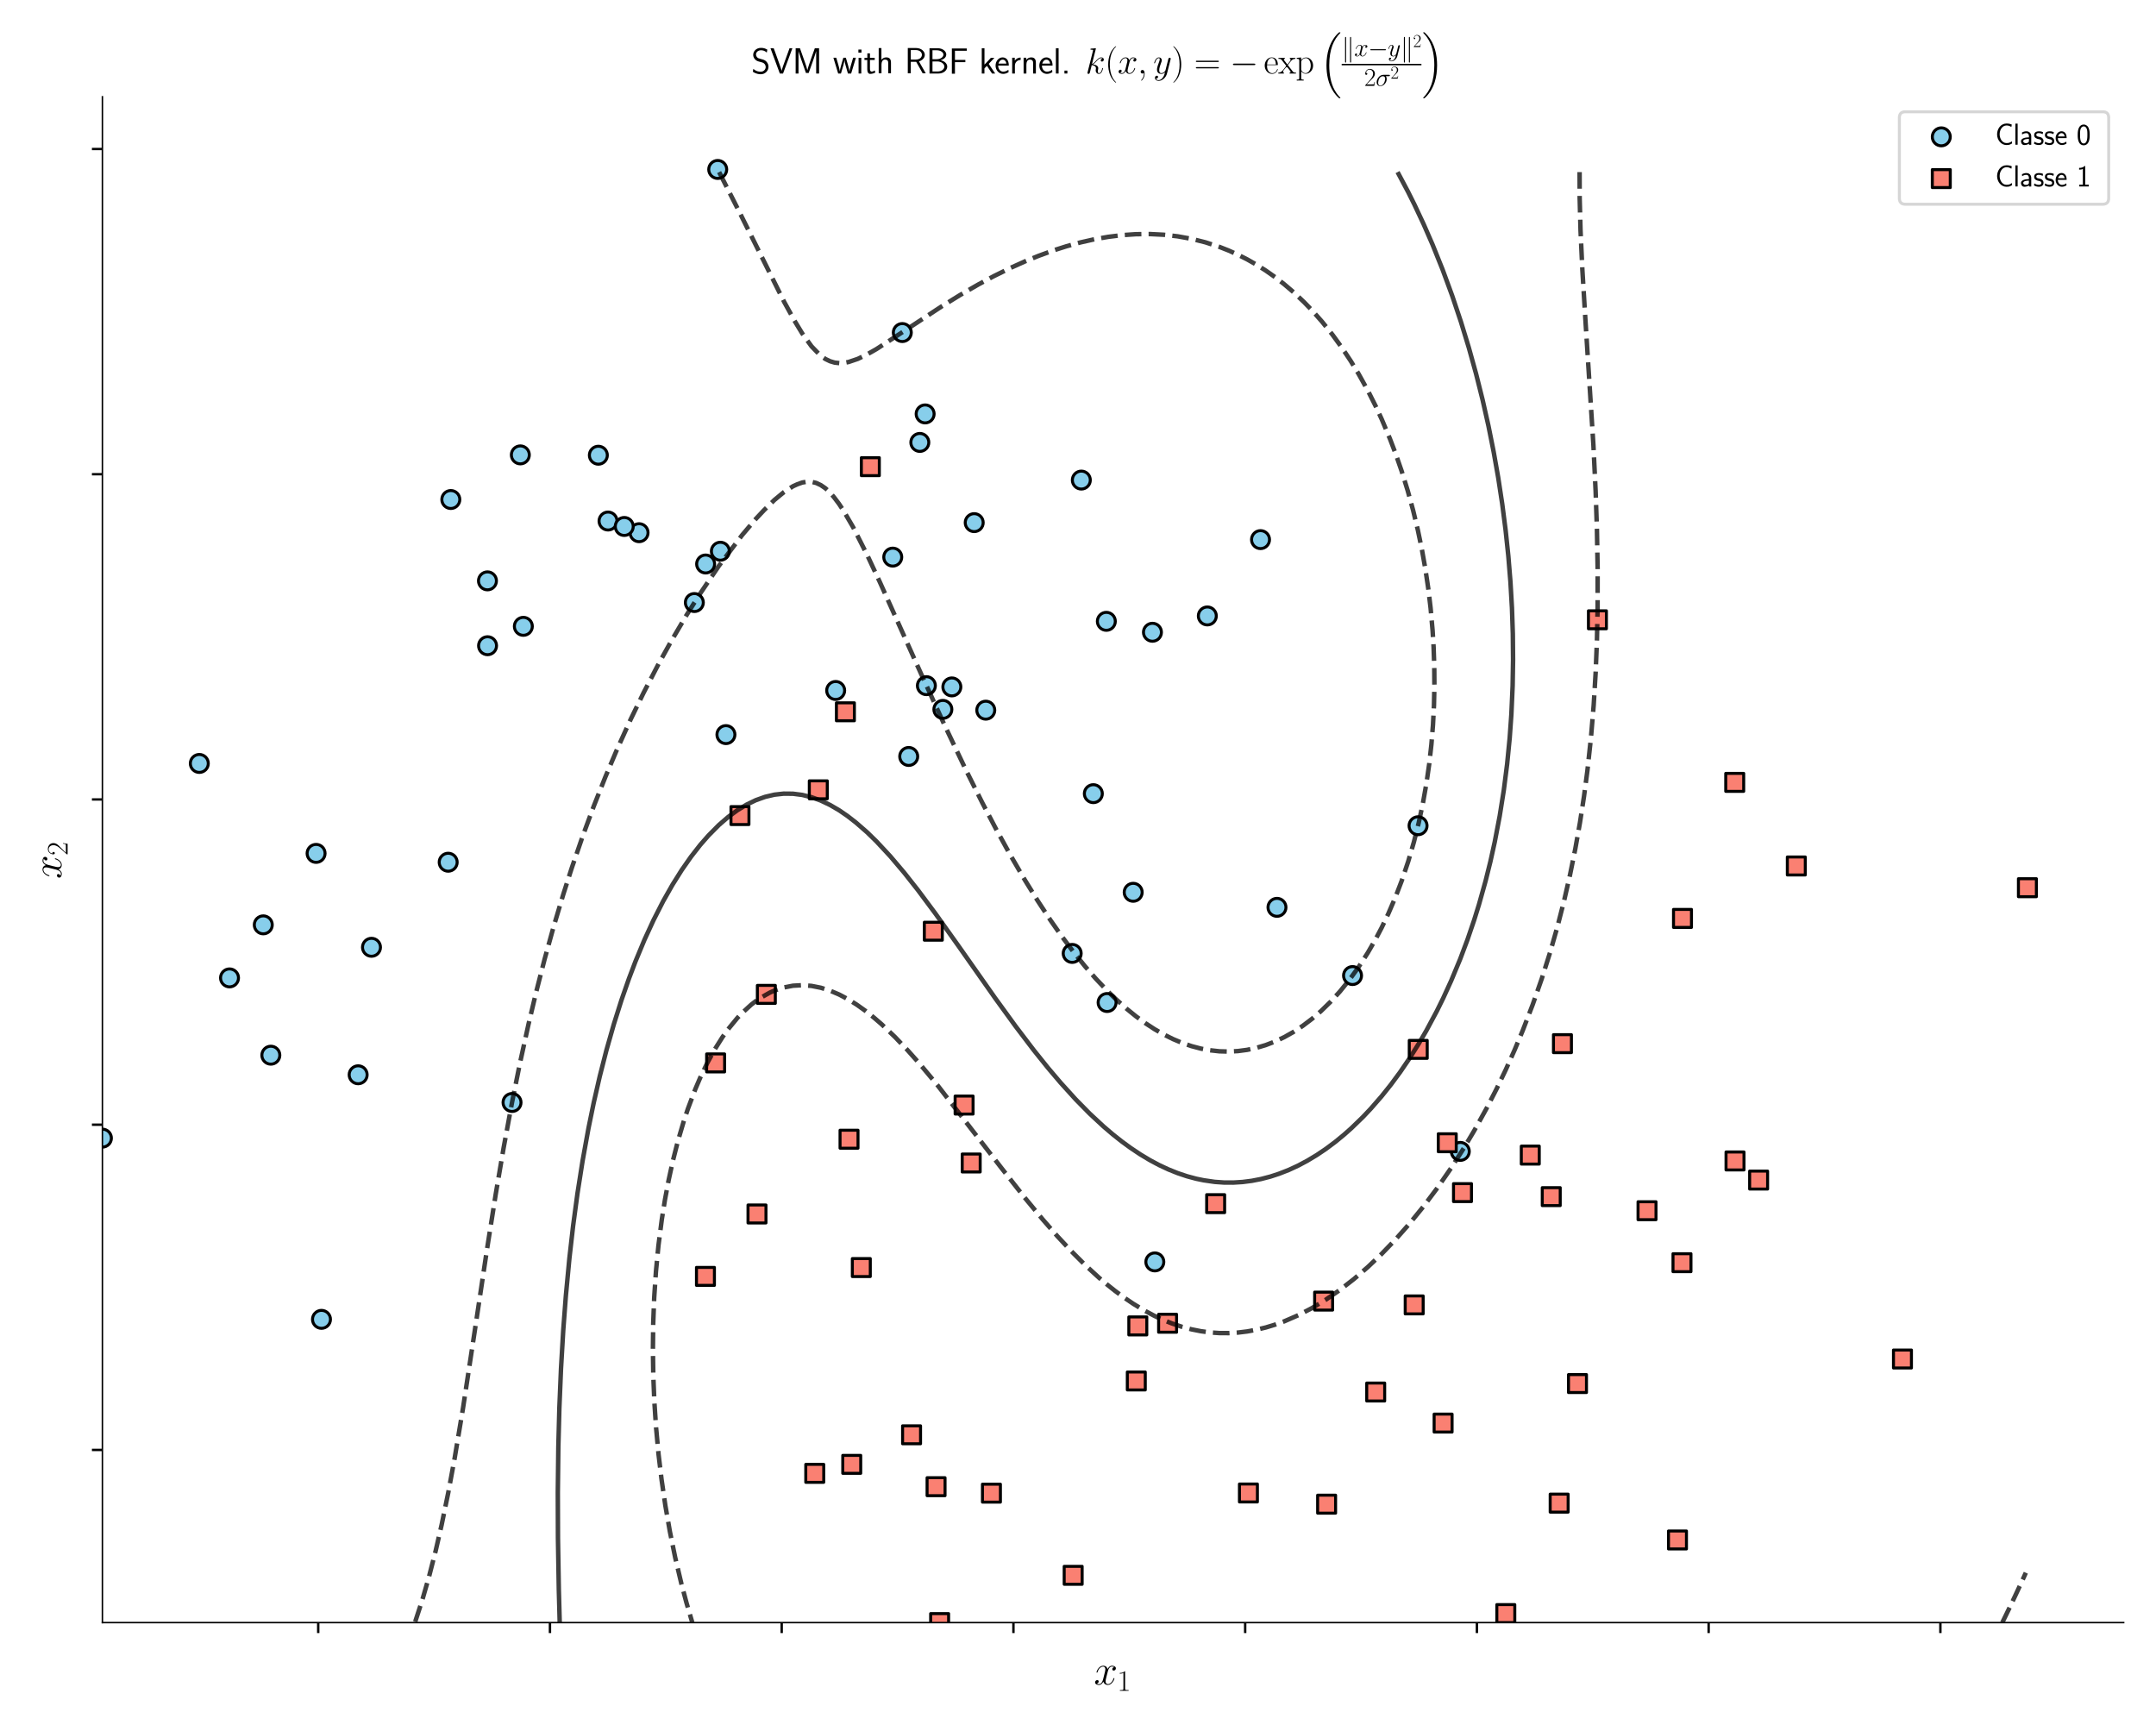 <?xml version="1.0" encoding="utf-8" standalone="no"?>
<!DOCTYPE svg PUBLIC "-//W3C//DTD SVG 1.1//EN"
  "http://www.w3.org/Graphics/SVG/1.1/DTD/svg11.dtd">
<svg xmlns:xlink="http://www.w3.org/1999/xlink" width="720pt" height="576pt" viewBox="0 0 720 576" xmlns="http://www.w3.org/2000/svg" version="1.1">
 <defs>
  <style type="text/css">*{stroke-linejoin: round; stroke-linecap: butt}</style>
 </defs>
 <g id="figure_1">
  <g id="patch_1">
   <path d="M 0 576 
L 720 576 
L 720 0 
L 0 0 
z
" style="fill: #ffffff"/>
  </g>
  <g id="axes_1">
   <g id="patch_2">
    <path d="M 34.198 541.802 
L 709.2 541.802 
L 709.2 32.32 
L 34.198 32.32 
z
" style="fill: #ffffff"/>
   </g>
   <g id="PathCollection_1">
    <defs>
     <path id="m036f680b98" d="M 0 3 
C 0.796 3 1.559 2.684 2.121 2.121 
C 2.684 1.559 3 0.796 3 0 
C 3 -0.796 2.684 -1.559 2.121 -2.121 
C 1.559 -2.684 0.796 -3 0 -3 
C -0.796 -3 -1.559 -2.684 -2.121 -2.121 
C -2.684 -1.559 -3 -0.796 -3 0 
C -3 0.796 -2.684 1.559 -2.121 2.121 
C -1.559 2.684 -0.796 3 0 3 
z
" style="stroke: #000000"/>
    </defs>
    <g clip-path="url(#pc0cb830b25)">
     <use xlink:href="#m036f680b98" x="76.65" y="326.534" style="fill: #87ceeb; stroke: #000000"/>
     <use xlink:href="#m036f680b98" x="170.996" y="368.132" style="fill: #87ceeb; stroke: #000000"/>
     <use xlink:href="#m036f680b98" x="173.768" y="151.892" style="fill: #87ceeb; stroke: #000000"/>
     <use xlink:href="#m036f680b98" x="303.469" y="252.59" style="fill: #87ceeb; stroke: #000000"/>
     <use xlink:href="#m036f680b98" x="403.191" y="205.669" style="fill: #87ceeb; stroke: #000000"/>
     <use xlink:href="#m036f680b98" x="385.657" y="421.368" style="fill: #87ceeb; stroke: #000000"/>
     <use xlink:href="#m036f680b98" x="317.875" y="229.369" style="fill: #87ceeb; stroke: #000000"/>
     <use xlink:href="#m036f680b98" x="213.417" y="177.874" style="fill: #87ceeb; stroke: #000000"/>
     <use xlink:href="#m036f680b98" x="150.552" y="166.794" style="fill: #87ceeb; stroke: #000000"/>
     <use xlink:href="#m036f680b98" x="473.563" y="275.726" style="fill: #87ceeb; stroke: #000000"/>
     <use xlink:href="#m036f680b98" x="314.872" y="236.873" style="fill: #87ceeb; stroke: #000000"/>
     <use xlink:href="#m036f680b98" x="235.646" y="188.326" style="fill: #87ceeb; stroke: #000000"/>
     <use xlink:href="#m036f680b98" x="279.074" y="230.558" style="fill: #87ceeb; stroke: #000000"/>
     <use xlink:href="#m036f680b98" x="87.923" y="308.819" style="fill: #87ceeb; stroke: #000000"/>
     <use xlink:href="#m036f680b98" x="307.18" y="147.732" style="fill: #87ceeb; stroke: #000000"/>
     <use xlink:href="#m036f680b98" x="105.558" y="284.957" style="fill: #87ceeb; stroke: #000000"/>
     <use xlink:href="#m036f680b98" x="365.122" y="265.012" style="fill: #87ceeb; stroke: #000000"/>
     <use xlink:href="#m036f680b98" x="420.954" y="180.185" style="fill: #87ceeb; stroke: #000000"/>
     <use xlink:href="#m036f680b98" x="90.448" y="352.341" style="fill: #87ceeb; stroke: #000000"/>
     <use xlink:href="#m036f680b98" x="239.687" y="56.581" style="fill: #87ceeb; stroke: #000000"/>
     <use xlink:href="#m036f680b98" x="378.432" y="297.948" style="fill: #87ceeb; stroke: #000000"/>
     <use xlink:href="#m036f680b98" x="162.789" y="193.957" style="fill: #87ceeb; stroke: #000000"/>
     <use xlink:href="#m036f680b98" x="361.112" y="160.303" style="fill: #87ceeb; stroke: #000000"/>
     <use xlink:href="#m036f680b98" x="107.358" y="440.546" style="fill: #87ceeb; stroke: #000000"/>
     <use xlink:href="#m036f680b98" x="203.054" y="173.98" style="fill: #87ceeb; stroke: #000000"/>
     <use xlink:href="#m036f680b98" x="358.061" y="318.357" style="fill: #87ceeb; stroke: #000000"/>
     <use xlink:href="#m036f680b98" x="208.475" y="175.792" style="fill: #87ceeb; stroke: #000000"/>
     <use xlink:href="#m036f680b98" x="308.952" y="138.213" style="fill: #87ceeb; stroke: #000000"/>
     <use xlink:href="#m036f680b98" x="301.33" y="111.043" style="fill: #87ceeb; stroke: #000000"/>
     <use xlink:href="#m036f680b98" x="325.339" y="174.513" style="fill: #87ceeb; stroke: #000000"/>
     <use xlink:href="#m036f680b98" x="199.822" y="152.003" style="fill: #87ceeb; stroke: #000000"/>
     <use xlink:href="#m036f680b98" x="451.686" y="325.751" style="fill: #87ceeb; stroke: #000000"/>
     <use xlink:href="#m036f680b98" x="309.369" y="228.951" style="fill: #87ceeb; stroke: #000000"/>
     <use xlink:href="#m036f680b98" x="174.774" y="209.141" style="fill: #87ceeb; stroke: #000000"/>
     <use xlink:href="#m036f680b98" x="384.863" y="211.121" style="fill: #87ceeb; stroke: #000000"/>
     <use xlink:href="#m036f680b98" x="426.451" y="302.972" style="fill: #87ceeb; stroke: #000000"/>
     <use xlink:href="#m036f680b98" x="162.821" y="215.615" style="fill: #87ceeb; stroke: #000000"/>
     <use xlink:href="#m036f680b98" x="66.561" y="254.924" style="fill: #87ceeb; stroke: #000000"/>
     <use xlink:href="#m036f680b98" x="34.198" y="380.037" style="fill: #87ceeb; stroke: #000000"/>
     <use xlink:href="#m036f680b98" x="149.674" y="287.909" style="fill: #87ceeb; stroke: #000000"/>
     <use xlink:href="#m036f680b98" x="119.606" y="358.881" style="fill: #87ceeb; stroke: #000000"/>
     <use xlink:href="#m036f680b98" x="231.88" y="201.194" style="fill: #87ceeb; stroke: #000000"/>
     <use xlink:href="#m036f680b98" x="124.057" y="316.311" style="fill: #87ceeb; stroke: #000000"/>
     <use xlink:href="#m036f680b98" x="242.425" y="245.296" style="fill: #87ceeb; stroke: #000000"/>
     <use xlink:href="#m036f680b98" x="369.723" y="334.752" style="fill: #87ceeb; stroke: #000000"/>
     <use xlink:href="#m036f680b98" x="298.135" y="186.027" style="fill: #87ceeb; stroke: #000000"/>
     <use xlink:href="#m036f680b98" x="487.671" y="384.467" style="fill: #87ceeb; stroke: #000000"/>
     <use xlink:href="#m036f680b98" x="240.567" y="184.063" style="fill: #87ceeb; stroke: #000000"/>
     <use xlink:href="#m036f680b98" x="369.466" y="207.468" style="fill: #87ceeb; stroke: #000000"/>
     <use xlink:href="#m036f680b98" x="329.2" y="237.136" style="fill: #87ceeb; stroke: #000000"/>
    </g>
   </g>
   <g id="PathCollection_2">
    <defs>
     <path id="m2bd130602f" d="M -3 3 
L 3 3 
L 3 -3 
L -3 -3 
z
" style="stroke: #000000"/>
    </defs>
    <g clip-path="url(#pc0cb830b25)">
     <use xlink:href="#m2bd130602f" x="520.684" y="501.914" style="fill: #fa8072; stroke: #000000"/>
     <use xlink:href="#m2bd130602f" x="282.323" y="237.68" style="fill: #fa8072; stroke: #000000"/>
     <use xlink:href="#m2bd130602f" x="379.975" y="442.747" style="fill: #fa8072; stroke: #000000"/>
     <use xlink:href="#m2bd130602f" x="481.929" y="475.183" style="fill: #fa8072; stroke: #000000"/>
     <use xlink:href="#m2bd130602f" x="502.868" y="538.8" style="fill: #fa8072; stroke: #000000"/>
     <use xlink:href="#m2bd130602f" x="579.313" y="261.242" style="fill: #fa8072; stroke: #000000"/>
     <use xlink:href="#m2bd130602f" x="442.029" y="434.453" style="fill: #fa8072; stroke: #000000"/>
     <use xlink:href="#m2bd130602f" x="416.913" y="498.526" style="fill: #fa8072; stroke: #000000"/>
     <use xlink:href="#m2bd130602f" x="238.983" y="354.924" style="fill: #fa8072; stroke: #000000"/>
     <use xlink:href="#m2bd130602f" x="561.7" y="421.628" style="fill: #fa8072; stroke: #000000"/>
     <use xlink:href="#m2bd130602f" x="311.684" y="310.942" style="fill: #fa8072; stroke: #000000"/>
     <use xlink:href="#m2bd130602f" x="579.41" y="387.662" style="fill: #fa8072; stroke: #000000"/>
     <use xlink:href="#m2bd130602f" x="358.388" y="526.019" style="fill: #fa8072; stroke: #000000"/>
     <use xlink:href="#m2bd130602f" x="560.195" y="514.213" style="fill: #fa8072; stroke: #000000"/>
     <use xlink:href="#m2bd130602f" x="635.329" y="453.789" style="fill: #fa8072; stroke: #000000"/>
     <use xlink:href="#m2bd130602f" x="284.442" y="488.965" style="fill: #fa8072; stroke: #000000"/>
     <use xlink:href="#m2bd130602f" x="321.963" y="368.995" style="fill: #fa8072; stroke: #000000"/>
     <use xlink:href="#m2bd130602f" x="599.884" y="289.164" style="fill: #fa8072; stroke: #000000"/>
     <use xlink:href="#m2bd130602f" x="526.805" y="461.989" style="fill: #fa8072; stroke: #000000"/>
     <use xlink:href="#m2bd130602f" x="312.6" y="496.426" style="fill: #fa8072; stroke: #000000"/>
     <use xlink:href="#m2bd130602f" x="483.313" y="381.579" style="fill: #fa8072; stroke: #000000"/>
     <use xlink:href="#m2bd130602f" x="313.791" y="541.802" style="fill: #fa8072; stroke: #000000"/>
     <use xlink:href="#m2bd130602f" x="488.401" y="398.228" style="fill: #fa8072; stroke: #000000"/>
     <use xlink:href="#m2bd130602f" x="324.334" y="388.339" style="fill: #fa8072; stroke: #000000"/>
     <use xlink:href="#m2bd130602f" x="533.462" y="206.953" style="fill: #fa8072; stroke: #000000"/>
     <use xlink:href="#m2bd130602f" x="290.652" y="155.828" style="fill: #fa8072; stroke: #000000"/>
     <use xlink:href="#m2bd130602f" x="273.272" y="263.73" style="fill: #fa8072; stroke: #000000"/>
     <use xlink:href="#m2bd130602f" x="379.468" y="461.127" style="fill: #fa8072; stroke: #000000"/>
     <use xlink:href="#m2bd130602f" x="405.971" y="401.914" style="fill: #fa8072; stroke: #000000"/>
     <use xlink:href="#m2bd130602f" x="283.534" y="380.395" style="fill: #fa8072; stroke: #000000"/>
     <use xlink:href="#m2bd130602f" x="677.057" y="296.416" style="fill: #fa8072; stroke: #000000"/>
     <use xlink:href="#m2bd130602f" x="459.417" y="464.816" style="fill: #fa8072; stroke: #000000"/>
     <use xlink:href="#m2bd130602f" x="304.42" y="479.098" style="fill: #fa8072; stroke: #000000"/>
     <use xlink:href="#m2bd130602f" x="561.872" y="306.67" style="fill: #fa8072; stroke: #000000"/>
     <use xlink:href="#m2bd130602f" x="252.797" y="405.359" style="fill: #fa8072; stroke: #000000"/>
     <use xlink:href="#m2bd130602f" x="331.091" y="498.584" style="fill: #fa8072; stroke: #000000"/>
     <use xlink:href="#m2bd130602f" x="587.295" y="394.042" style="fill: #fa8072; stroke: #000000"/>
     <use xlink:href="#m2bd130602f" x="235.586" y="426.201" style="fill: #fa8072; stroke: #000000"/>
     <use xlink:href="#m2bd130602f" x="272.088" y="491.97" style="fill: #fa8072; stroke: #000000"/>
     <use xlink:href="#m2bd130602f" x="521.782" y="348.492" style="fill: #fa8072; stroke: #000000"/>
     <use xlink:href="#m2bd130602f" x="255.923" y="332.035" style="fill: #fa8072; stroke: #000000"/>
     <use xlink:href="#m2bd130602f" x="511.04" y="385.704" style="fill: #fa8072; stroke: #000000"/>
     <use xlink:href="#m2bd130602f" x="473.626" y="350.397" style="fill: #fa8072; stroke: #000000"/>
     <use xlink:href="#m2bd130602f" x="389.921" y="441.851" style="fill: #fa8072; stroke: #000000"/>
     <use xlink:href="#m2bd130602f" x="518.041" y="399.568" style="fill: #fa8072; stroke: #000000"/>
     <use xlink:href="#m2bd130602f" x="472.272" y="435.729" style="fill: #fa8072; stroke: #000000"/>
     <use xlink:href="#m2bd130602f" x="287.638" y="423.256" style="fill: #fa8072; stroke: #000000"/>
     <use xlink:href="#m2bd130602f" x="443.025" y="502.26" style="fill: #fa8072; stroke: #000000"/>
     <use xlink:href="#m2bd130602f" x="550.025" y="404.272" style="fill: #fa8072; stroke: #000000"/>
     <use xlink:href="#m2bd130602f" x="247.11" y="272.328" style="fill: #fa8072; stroke: #000000"/>
    </g>
   </g>
   <g id="matplotlib.axis_1">
    <g id="xtick_1">
     <g id="line2d_1">
      <defs>
       <path id="m6f2bfb5bd2" d="M 0 0 
L 0 3.5 
" style="stroke: #000000; stroke-width: 0.8"/>
      </defs>
      <g>
       <use xlink:href="#m6f2bfb5bd2" x="106.271" y="541.802" style="stroke: #000000; stroke-width: 0.8"/>
      </g>
     </g>
    </g>
    <g id="xtick_2">
     <g id="line2d_2">
      <g>
       <use xlink:href="#m6f2bfb5bd2" x="183.66" y="541.802" style="stroke: #000000; stroke-width: 0.8"/>
      </g>
     </g>
    </g>
    <g id="xtick_3">
     <g id="line2d_3">
      <g>
       <use xlink:href="#m6f2bfb5bd2" x="261.049" y="541.802" style="stroke: #000000; stroke-width: 0.8"/>
      </g>
     </g>
    </g>
    <g id="xtick_4">
     <g id="line2d_4">
      <g>
       <use xlink:href="#m6f2bfb5bd2" x="338.438" y="541.802" style="stroke: #000000; stroke-width: 0.8"/>
      </g>
     </g>
    </g>
    <g id="xtick_5">
     <g id="line2d_5">
      <g>
       <use xlink:href="#m6f2bfb5bd2" x="415.827" y="541.802" style="stroke: #000000; stroke-width: 0.8"/>
      </g>
     </g>
    </g>
    <g id="xtick_6">
     <g id="line2d_6">
      <g>
       <use xlink:href="#m6f2bfb5bd2" x="493.216" y="541.802" style="stroke: #000000; stroke-width: 0.8"/>
      </g>
     </g>
    </g>
    <g id="xtick_7">
     <g id="line2d_7">
      <g>
       <use xlink:href="#m6f2bfb5bd2" x="570.605" y="541.802" style="stroke: #000000; stroke-width: 0.8"/>
      </g>
     </g>
    </g>
    <g id="xtick_8">
     <g id="line2d_8">
      <g>
       <use xlink:href="#m6f2bfb5bd2" x="647.994" y="541.802" style="stroke: #000000; stroke-width: 0.8"/>
      </g>
     </g>
    </g>
    <g id="text_1">
     <!-- $x_1$ -->
     <g transform="translate(365.31 562.488) scale(0.14 -0.14)">
      <defs>
       <path id="CMMI12-78" d="M 3034 2606 
C 2829 2567 2752 2414 2752 2293 
C 2752 2139 2874 2088 2963 2088 
C 3155 2088 3290 2254 3290 2427 
C 3290 2695 2982 2816 2714 2816 
C 2323 2816 2106 2433 2048 2312 
C 1901 2816 1504 2816 1389 2816 
C 736 2816 390 1980 390 1839 
C 390 1814 416 1782 461 1782 
C 512 1782 525 1820 538 1846 
C 755 2555 1184 2689 1370 2689 
C 1658 2689 1715 2420 1715 2267 
C 1715 2127 1677 1980 1600 1673 
L 1382 798 
C 1286 415 1101 64 762 64 
C 730 64 570 64 435 147 
C 666 192 717 383 717 460 
C 717 588 621 664 499 664 
C 346 664 179 530 179 326 
C 179 57 480 -64 755 -64 
C 1062 -64 1280 179 1414 441 
C 1517 64 1837 -64 2074 -64 
C 2726 -64 3072 773 3072 913 
C 3072 945 3046 971 3008 971 
C 2950 971 2944 939 2925 888 
C 2752 326 2381 64 2093 64 
C 1869 64 1747 230 1747 492 
C 1747 632 1773 734 1875 1156 
L 2099 2024 
C 2195 2408 2413 2689 2707 2689 
C 2720 2689 2899 2689 3034 2606 
z
" transform="scale(0.016)"/>
       <path id="CMR17-31" d="M 1702 4058 
C 1702 4192 1696 4192 1606 4192 
C 1357 3916 979 3827 621 3827 
C 602 3827 570 3827 563 3808 
C 557 3795 557 3782 557 3648 
C 755 3648 1088 3686 1344 3839 
L 1344 461 
C 1344 236 1331 160 781 160 
L 589 160 
L 589 0 
C 896 0 1216 0 1523 0 
C 1830 0 2150 0 2458 0 
L 2458 160 
L 2266 160 
C 1715 160 1702 230 1702 458 
L 1702 4058 
z
" transform="scale(0.016)"/>
      </defs>
      <use xlink:href="#CMMI12-78" transform="scale(0.996)"/>
      <use xlink:href="#CMR17-31" transform="translate(55.434 -14.944) scale(0.697)"/>
     </g>
    </g>
   </g>
   <g id="matplotlib.axis_2">
    <g id="ytick_1">
     <g id="line2d_9">
      <defs>
       <path id="m29220196aa" d="M 0 0 
L -3.5 0 
" style="stroke: #000000; stroke-width: 0.8"/>
      </defs>
      <g>
       <use xlink:href="#m29220196aa" x="34.198" y="484.143" style="stroke: #000000; stroke-width: 0.8"/>
      </g>
     </g>
    </g>
    <g id="ytick_2">
     <g id="line2d_10">
      <g>
       <use xlink:href="#m29220196aa" x="34.198" y="375.546" style="stroke: #000000; stroke-width: 0.8"/>
      </g>
     </g>
    </g>
    <g id="ytick_3">
     <g id="line2d_11">
      <g>
       <use xlink:href="#m29220196aa" x="34.198" y="266.949" style="stroke: #000000; stroke-width: 0.8"/>
      </g>
     </g>
    </g>
    <g id="ytick_4">
     <g id="line2d_12">
      <g>
       <use xlink:href="#m29220196aa" x="34.198" y="158.351" style="stroke: #000000; stroke-width: 0.8"/>
      </g>
     </g>
    </g>
    <g id="ytick_5">
     <g id="line2d_13">
      <g>
       <use xlink:href="#m29220196aa" x="34.198" y="49.754" style="stroke: #000000; stroke-width: 0.8"/>
      </g>
     </g>
    </g>
    <g id="text_2">
     <!-- $x_2$ -->
     <g transform="translate(20.486 293.45) rotate(-90) scale(0.14 -0.14)">
      <defs>
       <path id="CMR17-32" d="M 2669 989 
L 2554 989 
C 2490 536 2438 459 2413 420 
C 2381 369 1920 369 1830 369 
L 602 369 
C 832 619 1280 1072 1824 1597 
C 2214 1967 2669 2402 2669 3035 
C 2669 3790 2067 4224 1395 4224 
C 691 4224 262 3604 262 3030 
C 262 2780 448 2748 525 2748 
C 589 2748 781 2787 781 3010 
C 781 3207 614 3264 525 3264 
C 486 3264 448 3258 422 3245 
C 544 3790 915 4058 1306 4058 
C 1862 4058 2227 3617 2227 3035 
C 2227 2479 1901 2000 1536 1584 
L 262 146 
L 262 0 
L 2515 0 
L 2669 989 
z
" transform="scale(0.016)"/>
      </defs>
      <use xlink:href="#CMMI12-78" transform="scale(0.996)"/>
      <use xlink:href="#CMR17-32" transform="translate(55.434 -14.944) scale(0.697)"/>
     </g>
    </g>
   </g>
   <g id="PathCollection_3">
    <path d="M 240.153 57.459 
L 246.763 70.491 
L 261.923 100.898 
L 265.522 107.414 
L 267.913 111.354 
L 271.008 115.641 
L 273.551 118.273 
L 274.104 118.79 
L 275.652 119.876 
L 277.199 120.622 
L 278.747 121.08 
L 280.295 121.246 
L 281.843 121.164 
L 283.39 120.873 
L 286.486 119.827 
L 289.67 118.273 
L 292.677 116.568 
L 303.512 109.51 
L 314.346 102.39 
L 320.537 98.56 
L 326.728 94.981 
L 331.888 92.21 
L 337.563 89.412 
L 342.206 87.322 
L 346.849 85.423 
L 352.089 83.522 
L 356.136 82.232 
L 360.779 80.957 
L 365.423 79.906 
L 370.066 79.091 
L 374.709 78.518 
L 379.353 78.202 
L 383.996 78.154 
L 388.639 78.386 
L 393.283 78.914 
L 397.926 79.752 
L 402.569 80.92 
L 407.213 82.436 
L 410.308 83.654 
L 413.404 85.043 
L 416.5 86.615 
L 419.595 88.377 
L 422.691 90.341 
L 425.786 92.518 
L 428.882 94.921 
L 431.977 97.564 
L 435.504 100.898 
L 438.168 103.648 
L 441.501 107.414 
L 444.98 111.758 
L 448.137 116.102 
L 451.02 120.445 
L 453.669 124.789 
L 456.742 130.325 
L 459.42 135.649 
L 461.43 139.993 
L 464.17 146.509 
L 466.028 151.381 
L 468.103 157.368 
L 470.122 163.884 
L 471.909 170.4 
L 473.477 176.916 
L 474.836 183.432 
L 475.997 189.948 
L 476.966 196.463 
L 477.745 202.979 
L 478.411 210.46 
L 478.75 216.011 
L 478.978 222.527 
L 479.021 229.042 
L 478.878 235.558 
L 478.546 242.074 
L 478.018 248.59 
L 477.29 255.106 
L 476.352 261.622 
L 475.196 268.137 
L 473.767 274.825 
L 472.171 281.169 
L 470.265 287.685 
L 468.066 294.201 
L 466.028 299.525 
L 463.653 305.06 
L 461.385 309.804 
L 459.31 313.748 
L 456.742 318.201 
L 453.646 323 
L 450.551 327.277 
L 447.428 331.124 
L 444.36 334.488 
L 441.123 337.64 
L 438.168 340.183 
L 435.073 342.529 
L 431.977 344.568 
L 428.855 346.327 
L 425.786 347.775 
L 422.691 348.965 
L 419.595 349.89 
L 416.5 350.557 
L 413.404 350.969 
L 410.308 351.13 
L 407.213 351.044 
L 403.857 350.671 
L 401.022 350.139 
L 397.926 349.322 
L 394.831 348.264 
L 391.735 346.964 
L 388.639 345.424 
L 385.544 343.643 
L 382.448 341.622 
L 379.353 339.36 
L 376.257 336.857 
L 372.29 333.296 
L 370.056 331.124 
L 365.936 326.78 
L 362.327 322.636 
L 358.661 318.092 
L 354.588 312.665 
L 350.782 307.232 
L 346.499 300.717 
L 342.206 293.762 
L 337.407 285.513 
L 332.632 276.825 
L 328.084 268.137 
L 322.653 257.278 
L 315.407 242.074 
L 307.463 224.699 
L 293.793 194.291 
L 289.582 185.284 
L 284.938 176.1 
L 281.613 170.4 
L 280.178 168.228 
L 278.54 166.056 
L 277.199 164.49 
L 275.652 163.045 
L 274.104 161.982 
L 272.556 161.262 
L 271.008 160.894 
L 269.46 160.86 
L 267.913 161.123 
L 266.253 161.712 
L 264.817 162.371 
L 262.467 163.884 
L 261.722 164.38 
L 258.626 166.937 
L 255.097 170.4 
L 252.435 173.238 
L 247.792 178.723 
L 240.053 188.982 
L 233.531 198.635 
L 229.218 205.486 
L 224.291 213.839 
L 219.931 221.689 
L 214.984 231.214 
L 210.645 240.134 
L 206.001 250.363 
L 202.153 259.45 
L 198.263 269.259 
L 194.663 278.997 
L 190.928 289.857 
L 188.141 298.545 
L 184.89 309.404 
L 181.878 320.264 
L 179.088 331.124 
L 176.501 341.983 
L 173.636 355.015 
L 171.005 368.047 
L 168.189 383.25 
L 165.597 398.454 
L 162.664 416.982 
L 158.926 441.893 
L 154.633 470.128 
L 151.829 486.925 
L 149.707 498.363 
L 147.47 509.223 
L 145.473 517.911 
L 143.236 526.599 
L 140.995 534.357 
L 138.561 541.802 
L 138.561 541.802 
" clip-path="url(#pc0cb830b25)" style="fill: none; stroke-dasharray: 5.55,2.4; stroke-dashoffset: 0; stroke: #000000; stroke-opacity: 0.75; stroke-width: 1.5"/>
   </g>
   <g id="PathCollection_4">
    <path d="M 466.721 57.459 
L 470.187 63.975 
L 472.356 68.319 
L 475.415 74.835 
L 478.411 81.7 
L 481.762 90.038 
L 484.954 98.726 
L 487.866 107.414 
L 490.519 116.102 
L 492.928 124.789 
L 495.106 133.477 
L 497.063 142.165 
L 498.805 150.853 
L 500.338 159.54 
L 501.664 168.228 
L 502.786 176.916 
L 503.704 185.604 
L 504.415 194.291 
L 504.919 202.979 
L 505.212 211.667 
L 505.289 220.355 
L 505.145 229.042 
L 504.723 238.563 
L 504.165 246.418 
L 503.312 255.106 
L 502.204 263.794 
L 500.826 272.481 
L 499.165 281.169 
L 497.723 287.685 
L 496.103 294.201 
L 493.888 302.089 
L 492.289 307.232 
L 490.07 313.748 
L 487.623 320.264 
L 484.602 327.524 
L 481.959 333.296 
L 479.816 337.64 
L 476.322 344.155 
L 473.767 348.537 
L 470.672 353.455 
L 467.576 357.993 
L 464.481 362.185 
L 461.385 366.058 
L 457.756 370.219 
L 455.194 372.934 
L 451.27 376.735 
L 448.823 378.906 
L 445.907 381.299 
L 442.812 383.61 
L 439.716 385.694 
L 436.554 387.594 
L 433.525 389.205 
L 430.43 390.64 
L 427.113 391.938 
L 424.238 392.878 
L 421.143 393.686 
L 418.047 394.287 
L 414.952 394.684 
L 411.856 394.876 
L 408.761 394.863 
L 405.665 394.645 
L 401.971 394.11 
L 399.474 393.595 
L 396.378 392.763 
L 393.283 391.724 
L 390.187 390.482 
L 387.092 389.035 
L 383.996 387.384 
L 380.733 385.422 
L 377.487 383.25 
L 374.522 381.078 
L 371.614 378.775 
L 368.518 376.134 
L 363.875 371.82 
L 359.232 367.099 
L 354.184 361.531 
L 349.945 356.535 
L 345.237 350.671 
L 339.111 342.618 
L 332.344 333.296 
L 320.126 315.92 
L 312.387 305.06 
L 306.607 297.295 
L 301.964 291.41 
L 297.32 285.93 
L 292.677 280.941 
L 289.582 277.925 
L 285.83 274.653 
L 283.028 272.481 
L 280.295 270.603 
L 277.199 268.793 
L 274.104 267.321 
L 271.008 266.201 
L 267.913 265.436 
L 264.817 265.037 
L 261.722 265.007 
L 258.626 265.352 
L 255.53 266.076 
L 252.435 267.179 
L 249.339 268.669 
L 246.244 270.548 
L 243.148 272.822 
L 240.053 275.499 
L 236.587 278.997 
L 233.861 282.109 
L 230.766 286.072 
L 227.67 290.503 
L 224.575 295.432 
L 221.479 300.897 
L 218.247 307.232 
L 215.245 313.748 
L 212.193 321.092 
L 210.035 326.78 
L 207.549 333.901 
L 204.995 341.983 
L 202.521 350.671 
L 200.302 359.359 
L 198.263 368.265 
L 196.525 376.735 
L 194.557 387.594 
L 192.854 398.454 
L 191.392 409.314 
L 190.151 420.173 
L 188.976 432.611 
L 188.106 444.065 
L 187.343 457.096 
L 186.8 470.128 
L 186.457 483.16 
L 186.284 498.363 
L 186.331 513.567 
L 186.622 530.942 
L 186.918 541.802 
L 186.918 541.802 
" clip-path="url(#pc0cb830b25)" style="fill: none; stroke: #000000; stroke-opacity: 0.75; stroke-width: 1.5"/>
   </g>
   <g id="PathCollection_5">
    <path d="M 668.668 541.802 
L 668.788 541.559 
L 669.735 539.63 
L 670.335 538.393 
L 670.788 537.458 
L 671.828 535.286 
L 671.883 535.17 
L 672.858 533.114 
L 673.431 531.89 
L 673.874 530.942 
L 674.879 528.77 
L 674.979 528.552 
L 675.874 526.599 
L 676.527 525.154 
" clip-path="url(#pc0cb830b25)" style="fill: none; stroke-dasharray: 5.55,2.4; stroke-dashoffset: 0; stroke: #000000; stroke-opacity: 0.75; stroke-width: 1.5"/>
    <path d="M 527.511 57.459 
L 527.536 66.147 
L 527.822 77.007 
L 528.43 90.038 
L 529.489 107.414 
L 532.125 148.681 
L 532.858 163.884 
L 533.302 176.916 
L 533.534 189.948 
L 533.522 202.979 
L 533.301 213.839 
L 532.868 224.699 
L 532.206 235.558 
L 531.296 246.418 
L 530.121 257.278 
L 528.975 265.965 
L 527.634 274.653 
L 526.09 283.341 
L 524.331 292.029 
L 522.344 300.717 
L 520.114 309.404 
L 517.633 318.092 
L 514.881 326.78 
L 511.842 335.468 
L 508.498 344.155 
L 505.774 350.671 
L 502.855 357.187 
L 499.728 363.703 
L 496.376 370.219 
L 492.341 377.503 
L 488.921 383.25 
L 484.602 390.017 
L 479.958 396.733 
L 475.315 402.923 
L 470.672 408.633 
L 466.028 413.886 
L 461.385 418.711 
L 456.742 423.12 
L 452.098 427.124 
L 447.455 430.73 
L 442.812 433.945 
L 438.168 436.764 
L 433.525 439.186 
L 428.882 441.208 
L 425.786 442.328 
L 422.691 443.268 
L 419.349 444.065 
L 416.5 444.585 
L 413.404 444.961 
L 410.308 445.143 
L 407.213 445.129 
L 404.117 444.918 
L 401.022 444.504 
L 397.926 443.889 
L 394.831 443.077 
L 391.318 441.893 
L 388.639 440.831 
L 385.544 439.397 
L 382.082 437.549 
L 378.501 435.377 
L 375.292 433.205 
L 372.357 431.033 
L 369.629 428.861 
L 366.971 426.608 
L 362.327 422.345 
L 357.684 417.702 
L 353.041 412.708 
L 348.183 407.142 
L 342.206 399.907 
L 334.467 390.056 
L 312.798 362.01 
L 306.951 355.015 
L 303.083 350.671 
L 298.868 346.25 
L 294.387 341.983 
L 291.874 339.812 
L 289.149 337.64 
L 286.108 335.468 
L 283.39 333.76 
L 280.295 332.113 
L 277.199 330.792 
L 274.104 329.818 
L 271.008 329.205 
L 267.913 328.972 
L 264.817 329.141 
L 261.722 329.731 
L 258.626 330.761 
L 257.078 331.45 
L 253.983 333.194 
L 252.435 334.26 
L 250.871 335.468 
L 247.792 338.277 
L 246.244 339.909 
L 243.148 343.673 
L 241.258 346.327 
L 238.505 350.704 
L 236.16 355.015 
L 233.861 359.798 
L 232.19 363.703 
L 229.735 370.219 
L 228.291 374.563 
L 226.37 381.078 
L 224.711 387.594 
L 223.283 394.11 
L 222.06 400.626 
L 221.02 407.142 
L 219.897 415.829 
L 219.059 424.517 
L 218.475 433.205 
L 218.139 441.893 
L 218.038 450.581 
L 218.165 459.268 
L 218.517 467.956 
L 219.094 476.644 
L 219.931 485.687 
L 220.926 494.019 
L 222.194 502.707 
L 223.709 511.395 
L 225.485 520.083 
L 227.538 528.77 
L 229.276 535.286 
L 231.198 541.802 
L 231.198 541.802 
" clip-path="url(#pc0cb830b25)" style="fill: none; stroke-dasharray: 5.55,2.4; stroke-dashoffset: 0; stroke: #000000; stroke-opacity: 0.75; stroke-width: 1.5"/>
   </g>
   <g id="patch_3">
    <path d="M 34.198 541.802 
L 34.198 32.32 
" style="fill: none; stroke: #000000; stroke-width: 0.5; stroke-linejoin: miter; stroke-linecap: square"/>
   </g>
   <g id="patch_4">
    <path d="M 34.198 541.802 
L 709.2 541.802 
" style="fill: none; stroke: #000000; stroke-width: 0.5; stroke-linejoin: miter; stroke-linecap: square"/>
   </g>
   <g id="text_3">
    <!-- SVM with RBF kernel. $k(x,y) = -\exp{\left(\frac{\|x-y\|^2}{2 \sigma ^2}\right)}$ -->
    <g transform="translate(250.898 24.549) scale(0.12 -0.12)">
     <defs>
      <path id="CMSS17-53" d="M 2797 4169 
C 2515 4334 2208 4480 1690 4480 
C 864 4480 333 3879 333 3266 
C 333 3025 403 2753 653 2475 
C 902 2196 1184 2121 1542 2033 
C 1690 1994 1939 1924 1984 1906 
C 2342 1767 2515 1444 2515 1140 
C 2515 742 2202 318 1645 318 
C 1453 318 890 318 358 819 
L 269 318 
C 794 -64 1363 -128 1651 -128 
C 2438 -128 3002 488 3002 1186 
C 3002 1440 2925 1763 2656 2061 
C 2394 2347 2163 2410 1638 2549 
C 1338 2626 1146 2677 986 2873 
C 877 3013 819 3146 819 3317 
C 819 3673 1126 4060 1690 4060 
C 1971 4060 2336 4002 2707 3660 
L 2797 4169 
z
" transform="scale(0.016)"/>
      <path id="CMSS17-56" d="M 3910 4416 
L 3411 4416 
L 2304 1362 
C 2272 1273 2074 688 2035 484 
L 2029 484 
C 1978 726 1773 1292 1664 1604 
L 922 3672 
L 646 4416 
L 83 4416 
L 1715 0 
L 2278 0 
L 3910 4416 
z
" transform="scale(0.016)"/>
      <path id="CMSS17-4d" d="M 3194 2371 
L 2886 1473 
C 2835 1307 2662 791 2624 587 
L 2618 587 
C 2598 715 2560 849 2458 1174 
C 2400 1365 2336 1562 2272 1741 
L 1325 4416 
L 576 4416 
L 576 0 
L 1075 0 
L 1075 3900 
L 1082 3900 
C 1082 3894 1139 3613 1530 2499 
L 2374 96 
L 2848 96 
L 3610 2231 
C 3661 2378 3821 2843 3891 3066 
C 3955 3257 4115 3728 4154 3913 
L 4160 3913 
L 4160 0 
L 4666 0 
L 4666 4416 
L 3923 4416 
L 3194 2371 
z
" transform="scale(0.016)"/>
      <path id="CMSS17-77" d="M 4013 2752 
L 3526 2752 
L 3187 1601 
C 3117 1358 2918 685 2893 371 
L 2886 371 
C 2874 564 2765 1024 2586 1633 
L 2259 2752 
L 1818 2752 
L 1498 1658 
C 1338 1101 1216 627 1203 371 
L 1197 371 
C 1171 749 909 1633 870 1773 
L 582 2752 
L 83 2752 
L 915 0 
L 1402 0 
C 1734 1096 1990 1943 2010 2370 
C 2022 2160 2131 1707 2195 1484 
L 2618 0 
L 3181 0 
L 4013 2752 
z
" transform="scale(0.016)"/>
      <path id="CMSS17-69" d="M 979 4183 
L 442 4183 
L 442 3648 
L 979 3648 
L 979 4183 
z
M 947 2739 
L 474 2739 
L 474 0 
L 947 0 
L 947 2739 
z
" transform="scale(0.016)"/>
      <path id="CMSS17-74" d="M 1069 2368 
L 1901 2368 
L 1901 2737 
L 1069 2737 
L 1069 3520 
L 614 3520 
L 614 2737 
L 109 2737 
L 109 2368 
L 602 2368 
L 602 749 
C 602 384 685 -64 1107 -64 
C 1427 -64 1722 25 2003 172 
L 1901 548 
C 1747 414 1562 337 1363 337 
C 1082 337 1069 696 1069 856 
L 1069 2368 
z
" transform="scale(0.016)"/>
      <path id="CMSS17-68" d="M 2618 1891 
C 2618 2292 2522 2820 1798 2820 
C 1395 2820 1133 2623 947 2407 
L 947 4448 
L 474 4448 
L 474 32 
L 960 32 
L 960 1573 
C 960 1973 1114 2432 1549 2432 
C 2112 2432 2131 2056 2131 1839 
L 2131 32 
L 2618 32 
L 2618 1891 
z
" transform="scale(0.016)"/>
      <path id="CMSS17-52" d="M 2522 2109 
L 2534 2115 
C 3533 2459 3539 3147 3539 3268 
C 3539 3873 2925 4453 2003 4453 
L 570 4453 
L 570 32 
L 1094 32 
L 1094 2048 
L 2035 2048 
L 3168 32 
L 3706 32 
L 2522 2109 
z
M 1094 2437 
L 1094 4096 
L 1933 4096 
C 2746 4096 3034 3637 3034 3267 
C 3034 2922 2778 2437 1933 2437 
L 1094 2437 
z
" transform="scale(0.016)"/>
      <path id="CMSS17-42" d="M 570 4416 
L 570 0 
L 2163 0 
C 3034 0 3667 574 3667 1200 
C 3667 1685 3251 2176 2502 2317 
C 3334 2558 3501 3040 3501 3313 
C 3501 3883 2874 4416 1997 4416 
L 570 4416 
z
M 1088 2496 
L 1088 4059 
L 1824 4059 
C 2483 4059 3002 3724 3002 3306 
C 3002 2926 2592 2496 1766 2496 
L 1088 2496 
z
M 1088 357 
L 1088 2107 
L 1939 2107 
C 2630 2107 3162 1679 3162 1206 
C 3162 772 2694 357 1984 357 
L 1088 357 
z
" transform="scale(0.016)"/>
      <path id="CMSS17-46" d="M 2918 1984 
L 2918 2373 
L 1101 2373 
L 1101 3968 
L 1882 3968 
C 1958 3968 2035 3968 2112 3968 
L 3168 3968 
L 3168 4375 
L 563 4375 
L 563 -32 
L 1101 -32 
L 1101 1984 
L 2918 1984 
z
" transform="scale(0.016)"/>
      <path id="CMSS17-6b" d="M 1696 1688 
L 2688 2739 
L 2074 2739 
L 954 1554 
L 954 4416 
L 480 4416 
L 480 0 
L 947 0 
L 947 892 
L 1376 1344 
L 2278 0 
L 2822 0 
L 1696 1688 
z
" transform="scale(0.016)"/>
      <path id="CMSS17-65" d="M 2502 1377 
C 2502 1590 2490 2003 2285 2345 
C 2061 2713 1696 2816 1421 2816 
C 755 2816 192 2188 192 1375 
C 192 582 774 -64 1510 -64 
C 1798 -64 2150 19 2470 248 
C 2470 274 2458 414 2451 420 
C 2451 433 2432 630 2432 656 
C 2125 407 1773 325 1517 325 
C 1107 325 666 667 646 1377 
L 2502 1377 
z
M 698 1728 
C 781 2084 1062 2421 1421 2421 
C 1517 2421 1965 2421 2080 1728 
L 698 1728 
z
" transform="scale(0.016)"/>
      <path id="CMSS17-72" d="M 954 1363 
C 954 1965 1395 2368 1958 2368 
L 1958 2789 
C 1549 2789 1165 2585 934 2253 
L 934 2758 
L 480 2758 
L 480 0 
L 954 0 
L 954 1363 
z
" transform="scale(0.016)"/>
      <path id="CMSS17-6e" d="M 2618 1877 
C 2618 2283 2522 2816 1798 2816 
C 1389 2816 1120 2606 941 2389 
L 941 2758 
L 474 2758 
L 474 0 
L 960 0 
L 960 1559 
C 960 1964 1114 2428 1549 2428 
C 2112 2428 2131 2048 2131 1829 
L 2131 0 
L 2618 0 
L 2618 1877 
z
" transform="scale(0.016)"/>
      <path id="CMSS17-6c" d="M 947 4416 
L 474 4416 
L 474 0 
L 947 0 
L 947 4416 
z
" transform="scale(0.016)"/>
      <path id="CMSS17-2e" d="M 1088 510 
L 576 510 
L 576 0 
L 1088 0 
L 1088 510 
z
" transform="scale(0.016)"/>
      <path id="CMMI12-6b" d="M 1798 4257 
C 1805 4283 1818 4321 1818 4352 
C 1818 4416 1754 4416 1741 4416 
C 1734 4416 1504 4393 1389 4377 
C 1280 4377 1184 4358 1069 4358 
C 915 4345 870 4339 870 4224 
C 870 4160 934 4160 998 4160 
C 1325 4160 1325 4103 1325 4040 
C 1325 4015 1325 4002 1293 3888 
L 378 248 
C 352 152 352 140 352 101 
C 352 -38 461 -64 525 -64 
C 704 -64 742 77 794 275 
L 1094 1469 
C 1555 1418 1830 1226 1830 920 
C 1830 881 1830 856 1811 760 
C 1786 664 1786 588 1786 556 
C 1786 185 2029 -64 2355 -64 
C 2650 -64 2803 204 2854 294 
C 2989 530 3072 888 3072 913 
C 3072 945 3046 971 3008 971 
C 2950 971 2944 945 2918 843 
C 2829 511 2694 64 2368 64 
C 2240 64 2157 128 2157 370 
C 2157 492 2182 632 2208 728 
C 2234 843 2234 849 2234 926 
C 2234 1303 1894 1514 1306 1590 
C 1536 1731 1766 1980 1856 2076 
C 2221 2484 2470 2689 2765 2689 
C 2912 2689 2950 2650 2995 2612 
C 2758 2586 2669 2420 2669 2293 
C 2669 2139 2790 2088 2880 2088 
C 3053 2088 3206 2235 3206 2440 
C 3206 2625 3059 2816 2771 2816 
C 2419 2816 2131 2567 1677 2056 
C 1613 1980 1376 1737 1139 1648 
L 1798 4257 
z
" transform="scale(0.016)"/>
      <path id="CMR17-28" d="M 1958 -1561 
C 1958 -1555 1958 -1542 1939 -1523 
C 1645 -1224 858 -407 858 1581 
C 858 3569 1632 4379 1946 4697 
C 1946 4704 1958 4717 1958 4736 
C 1958 4755 1939 4768 1914 4768 
C 1843 4768 1299 4296 986 3594 
C 666 2887 576 2199 576 1588 
C 576 1128 621 351 1005 -471 
C 1312 -1135 1837 -1600 1914 -1600 
C 1946 -1600 1958 -1587 1958 -1561 
z
" transform="scale(0.016)"/>
      <path id="CMMI12-3b" d="M 1248 -31 
C 1248 343 1126 619 864 619 
C 659 619 557 453 557 313 
C 557 172 653 0 870 0 
C 954 0 1024 26 1082 83 
C 1094 96 1101 96 1107 96 
C 1120 96 1120 5 1120 -27 
C 1120 -240 1082 -659 710 -1080 
C 640 -1157 640 -1170 640 -1183 
C 640 -1216 672 -1248 704 -1248 
C 755 -1248 1248 -771 1248 -31 
z
" transform="scale(0.016)"/>
      <path id="CMMI12-79" d="M 1683 -700 
C 1510 -939 1261 -1152 947 -1152 
C 870 -1152 563 -1152 467 -889 
C 486 -895 518 -895 531 -895 
C 723 -895 851 -729 851 -582 
C 851 -435 730 -384 634 -384 
C 531 -384 307 -458 307 -759 
C 307 -1071 582 -1286 947 -1286 
C 1587 -1286 2234 -700 2413 6 
L 3040 2485 
C 3046 2517 3059 2556 3059 2594 
C 3059 2689 2982 2753 2886 2753 
C 2829 2753 2694 2727 2643 2535 
L 2170 658 
C 2138 543 2138 530 2086 460 
C 1958 281 1747 64 1440 64 
C 1082 64 1050 415 1050 588 
C 1050 952 1222 1443 1395 1903 
C 1466 2088 1504 2178 1504 2305 
C 1504 2574 1312 2816 998 2816 
C 410 2816 173 1890 173 1839 
C 173 1814 198 1782 243 1782 
C 301 1782 307 1807 333 1897 
C 486 2433 730 2689 979 2689 
C 1037 2689 1146 2689 1146 2478 
C 1146 2312 1075 2127 979 1884 
C 666 1047 666 837 666 683 
C 666 77 1101 -64 1421 -64 
C 1606 -64 1837 -6 2061 230 
L 2067 224 
C 1971 -147 1907 -392 1683 -700 
z
" transform="scale(0.016)"/>
      <path id="CMR17-29" d="M 1683 1581 
C 1683 2040 1638 2817 1254 3639 
C 947 4303 422 4768 346 4768 
C 326 4768 301 4761 301 4729 
C 301 4717 307 4710 314 4697 
C 621 4378 1402 3568 1402 1584 
C 1402 -407 627 -1217 314 -1537 
C 307 -1549 301 -1556 301 -1568 
C 301 -1600 326 -1600 346 -1600 
C 416 -1600 960 -1128 1274 -426 
C 1594 281 1683 969 1683 1581 
z
" transform="scale(0.016)"/>
      <path id="CMR17-3d" d="M 4115 2017 
C 4211 2017 4307 2017 4307 2125 
C 4307 2240 4198 2240 4090 2240 
L 512 2240 
C 403 2240 294 2240 294 2125 
C 294 2017 390 2017 486 2017 
L 4115 2017 
z
M 4090 896 
C 4198 896 4307 896 4307 1011 
C 4307 1119 4211 1119 4115 1119 
L 486 1119 
C 390 1119 294 1119 294 1011 
C 294 896 403 896 512 896 
L 4090 896 
z
" transform="scale(0.016)"/>
      <path id="CMSY10-0" d="M 4218 1472 
C 4326 1472 4442 1472 4442 1600 
C 4442 1728 4326 1728 4218 1728 
L 755 1728 
C 646 1728 531 1728 531 1600 
C 531 1472 646 1472 755 1472 
L 4218 1472 
z
" transform="scale(0.016)"/>
      <path id="CMR17-65" d="M 2438 1472 
C 2464 1498 2464 1511 2464 1576 
C 2464 2238 2118 2816 1389 2816 
C 710 2816 173 2169 173 1383 
C 173 551 781 -64 1459 -64 
C 2176 -64 2458 607 2458 740 
C 2458 784 2419 784 2406 784 
C 2362 784 2355 771 2330 696 
C 2189 265 1837 51 1504 51 
C 1229 51 954 203 781 480 
C 582 803 582 1176 582 1472 
L 2438 1472 
z
M 589 1568 
C 634 2505 1126 2714 1382 2714 
C 1818 2714 2112 2297 2118 1568 
L 589 1568 
z
" transform="scale(0.016)"/>
      <path id="CMR17-78" d="M 1664 1477 
C 1856 1726 2074 2006 2253 2216 
C 2464 2458 2707 2560 2989 2560 
L 2989 2726 
C 2880 2726 2656 2726 2541 2726 
C 2368 2726 2170 2726 2022 2732 
L 2022 2566 
C 2112 2553 2163 2489 2163 2400 
C 2163 2285 2099 2215 2067 2171 
L 1594 1573 
L 1030 2306 
C 973 2376 973 2388 973 2420 
C 973 2497 1037 2560 1146 2560 
L 1146 2732 
C 992 2726 717 2726 557 2726 
C 384 2726 179 2726 38 2732 
L 38 2560 
C 384 2560 461 2534 614 2343 
L 1350 1395 
C 1363 1382 1395 1344 1395 1325 
C 1395 1299 838 619 768 530 
C 480 185 179 160 6 160 
L 6 0 
C 115 0 339 0 454 0 
C 582 0 864 0 979 -6 
L 979 160 
C 941 166 838 179 838 325 
C 838 440 890 510 947 586 
L 1478 1236 
L 2035 512 
C 2086 442 2163 346 2163 301 
C 2163 211 2086 160 1984 160 
L 1984 -6 
C 2138 0 2413 0 2573 0 
C 2746 0 2950 0 3091 -6 
L 3091 160 
C 2771 160 2675 172 2522 370 
L 1664 1477 
z
" transform="scale(0.016)"/>
      <path id="CMR17-70" d="M 1408 -1063 
C 998 -1063 973 -1037 973 -789 
L 973 402 
C 1158 134 1427 -38 1766 -38 
C 2406 -38 3053 523 3053 1388 
C 3053 2191 2496 2802 1837 2802 
C 1453 2802 1139 2592 960 2338 
L 960 2802 
L 198 2732 
L 198 2567 
C 576 2567 634 2528 634 2223 
L 634 -789 
C 634 -1031 608 -1063 198 -1063 
L 198 -1228 
C 352 -1216 634 -1216 800 -1216 
C 966 -1216 1254 -1216 1408 -1228 
L 1408 -1063 
z
M 973 2012 
C 973 2102 973 2235 1222 2471 
C 1254 2497 1472 2688 1792 2688 
C 2259 2688 2643 2108 2643 1382 
C 2643 656 2234 64 1728 64 
C 1498 64 1248 172 1056 472 
C 973 612 973 650 973 752 
L 973 2012 
z
" transform="scale(0.016)"/>
      <path id="CMEX10-10" d="M 3296 -11187 
C 3309 -11194 3366 -11258 3373 -11258 
L 3514 -11258 
C 3533 -11258 3584 -11251 3584 -11194 
C 3584 -11168 3571 -11155 3558 -11136 
C 3328 -10906 2982 -10554 2586 -9850 
C 1894 -8621 1638 -7040 1638 -5504 
C 1638 -2662 2445 -992 3565 141 
C 3584 160 3584 179 3584 192 
C 3584 256 3539 256 3462 256 
C 3379 256 3366 256 3309 205 
C 2701 -320 2016 -1210 1574 -2560 
C 1299 -3405 1152 -4435 1152 -5498 
C 1152 -7014 1427 -8730 2432 -10214 
C 2605 -10464 2842 -10726 2842 -10733 
C 2906 -10810 2995 -10912 3046 -10957 
L 3296 -11187 
z
" transform="scale(0.016)"/>
      <path id="CMSY10-6b" d="M 1103 4582 
C 1103 4685 1103 4800 975 4800 
C 847 4800 847 4659 847 4563 
L 847 -1363 
C 847 -1466 847 -1600 975 -1600 
C 1103 -1600 1103 -1485 1103 -1382 
L 1103 4582 
z
M 2351 4563 
C 2351 4666 2351 4800 2223 4800 
C 2095 4800 2095 4685 2095 4582 
L 2095 -1382 
C 2095 -1485 2095 -1600 2223 -1600 
C 2351 -1600 2351 -1459 2351 -1363 
L 2351 4563 
z
" transform="scale(0.016)"/>
      <path id="CMMI12-1b" d="M 3251 2408 
C 3334 2408 3546 2408 3546 2612 
C 3546 2752 3424 2752 3309 2752 
L 1894 2752 
C 934 2752 243 1686 243 932 
C 243 390 595 -64 1171 -64 
C 1926 -64 2752 747 2752 1705 
C 2752 1954 2694 2196 2541 2408 
L 3251 2408 
z
M 1178 64 
C 851 64 614 313 614 754 
C 614 1137 845 2408 1786 2408 
C 2061 2408 2368 2274 2368 1781 
C 2368 1558 2266 1021 2042 652 
C 1811 275 1466 64 1178 64 
z
" transform="scale(0.016)"/>
      <path id="CMEX10-11" d="M 2662 -5498 
C 2662 -3661 2234 -1709 973 -269 
C 883 -166 646 83 493 218 
C 448 256 435 256 352 256 
C 288 256 230 256 230 192 
C 230 166 256 141 269 128 
C 486 -96 832 -448 1229 -1152 
C 1920 -2381 2176 -3962 2176 -5498 
C 2176 -8275 1408 -9971 256 -11142 
C 243 -11155 230 -11174 230 -11194 
C 230 -11258 288 -11258 352 -11258 
C 435 -11258 448 -11258 506 -11206 
C 1114 -10682 1798 -9792 2240 -8442 
C 2522 -7565 2662 -6528 2662 -5498 
z
" transform="scale(0.016)"/>
     </defs>
     <use xlink:href="#CMSS17-53" transform="scale(0.996)"/>
     <use xlink:href="#CMSS17-56" transform="translate(52.049 0) scale(0.996)"/>
     <use xlink:href="#CMSS17-4d" transform="translate(114.266 0) scale(0.996)"/>
     <use xlink:href="#CMSS17-77" transform="translate(227.172 0) scale(0.996)"/>
     <use xlink:href="#CMSS17-69" transform="translate(290.991 0) scale(0.996)"/>
     <use xlink:href="#CMSS17-74" transform="translate(313.172 0) scale(0.996)"/>
     <use xlink:href="#CMSS17-68" transform="translate(347.003 0) scale(0.996)"/>
     <use xlink:href="#CMSS17-52" transform="translate(426.437 0) scale(0.996)"/>
     <use xlink:href="#CMSS17-42" transform="translate(486.854 0) scale(0.996)"/>
     <use xlink:href="#CMSS17-46" transform="translate(549.192 0) scale(0.996)"/>
     <use xlink:href="#CMSS17-6b" transform="translate(633.71 0) scale(0.996)"/>
     <use xlink:href="#CMSS17-65" transform="translate(676.71 0) scale(0.996)"/>
     <use xlink:href="#CMSS17-72" transform="translate(718.349 0) scale(0.996)"/>
     <use xlink:href="#CMSS17-6e" transform="translate(750.259 0) scale(0.996)"/>
     <use xlink:href="#CMSS17-65" transform="translate(798.464 0) scale(0.996)"/>
     <use xlink:href="#CMSS17-6c" transform="translate(840.103 0) scale(0.996)"/>
     <use xlink:href="#CMSS17-2e" transform="translate(862.283 0) scale(0.996)"/>
     <use xlink:href="#CMMI12-6b" transform="translate(929.946 0) scale(0.996)"/>
     <use xlink:href="#CMR17-28" transform="translate(984.026 0) scale(0.996)"/>
     <use xlink:href="#CMMI12-78" transform="translate(1019.306 0) scale(0.996)"/>
     <use xlink:href="#CMMI12-3b" transform="translate(1074.74 0) scale(0.996)"/>
     <use xlink:href="#CMMI12-79" transform="translate(1118.442 0) scale(0.996)"/>
     <use xlink:href="#CMR17-29" transform="translate(1169.581 0) scale(0.996)"/>
     <use xlink:href="#CMR17-3d" transform="translate(1232.536 0) scale(0.996)"/>
     <use xlink:href="#CMSY10-0" transform="translate(1331.924 0) scale(0.996)"/>
     <use xlink:href="#CMR17-65" transform="translate(1426.016 0) scale(0.996)"/>
     <use xlink:href="#CMR17-78" transform="translate(1466.502 0) scale(0.996)"/>
     <use xlink:href="#CMR17-70" transform="translate(1514.795 0) scale(0.996)"/>
     <use xlink:href="#CMEX10-10" transform="translate(1582.295 110.586) scale(0.996)"/>
     <use xlink:href="#CMSY10-6b" transform="translate(1642.989 48.319) scale(0.697)"/>
     <use xlink:href="#CMMI12-78" transform="translate(1677.859 48.319) scale(0.697)"/>
     <use xlink:href="#CMSY10-0" transform="translate(1716.662 48.319) scale(0.697)"/>
     <use xlink:href="#CMMI12-79" transform="translate(1770.903 48.319) scale(0.697)"/>
     <use xlink:href="#CMSY10-6b" transform="translate(1806.7 48.319) scale(0.697)"/>
     <use xlink:href="#CMR17-32" transform="translate(1841.569 73.626) scale(0.498)"/>
     <use xlink:href="#CMR17-32" transform="translate(1705.631 -34.355) scale(0.697)"/>
     <use xlink:href="#CMMI12-1b" transform="translate(1737.614 -34.355) scale(0.697)"/>
     <use xlink:href="#CMR17-32" transform="translate(1778.928 -14.209) scale(0.498)"/>
     <use xlink:href="#CMEX10-11" transform="translate(1866.108 110.586) scale(0.996)"/>
     <path d="M 1642.989 22.914 
L 1864.913 22.914 
L 1864.913 26.899 
L 1642.989 26.899 
L 1642.989 22.914 
z
"/>
    </g>
   </g>
   <g id="legend_1">
    <g id="patch_5">
     <path d="M 636.299 68.194 
L 702.2 68.194 
Q 704.2 68.194 704.2 66.194 
L 704.2 39.32 
Q 704.2 37.32 702.2 37.32 
L 636.299 37.32 
Q 634.299 37.32 634.299 39.32 
L 634.299 66.194 
Q 634.299 68.194 636.299 68.194 
z
" style="fill: #ffffff; opacity: 0.8; stroke: #cccccc; stroke-linejoin: miter"/>
    </g>
    <g id="PathCollection_6">
     <g>
      <use xlink:href="#m036f680b98" x="648.299" y="45.695" style="fill: #87ceeb; stroke: #000000"/>
     </g>
    </g>
    <g id="text_4">
     <!-- Classe 0 -->
     <g transform="translate(666.299 48.32) scale(0.1 -0.1)">
      <defs>
       <path id="CMSS17-43" d="M 3501 714 
C 3072 427 2874 344 2355 344 
C 1459 344 934 1303 934 2179 
C 934 3112 1472 4032 2381 4032 
C 2790 4032 3059 3918 3386 3715 
L 3475 4217 
C 3168 4370 2778 4440 2387 4440 
C 1158 4440 397 3316 397 2179 
C 397 927 1299 -64 2323 -64 
C 2874 -64 3066 -19 3539 280 
L 3501 714 
z
" transform="scale(0.016)"/>
       <path id="CMSS17-61" d="M 2406 1791 
C 2406 2392 1978 2808 1402 2808 
C 1120 2808 813 2757 461 2553 
L 499 2135 
C 659 2248 934 2432 1395 2432 
C 1722 2432 1920 2180 1920 1782 
L 1920 1536 
C 896 1536 256 1238 256 726 
C 256 461 416 -64 947 -64 
C 1043 -64 1562 -64 1933 217 
L 1933 -19 
L 2406 -19 
L 2406 1791 
z
M 1920 816 
C 1920 701 1920 548 1728 434 
C 1562 325 1350 325 1261 325 
C 941 325 723 511 723 744 
C 723 1211 1722 1211 1920 1211 
L 1920 816 
z
" transform="scale(0.016)"/>
       <path id="CMSS17-73" d="M 2061 2627 
C 1683 2807 1389 2807 1197 2807 
C 742 2807 198 2648 198 2003 
C 198 1359 902 1218 1094 1179 
C 1389 1122 1715 1058 1715 740 
C 1715 337 1254 337 1171 337 
C 915 337 563 407 243 638 
L 166 210 
C 531 0 883 -64 1178 -64 
C 1965 -64 2163 416 2163 781 
C 2163 1094 1984 1305 1862 1401 
C 1651 1568 1574 1587 1050 1696 
C 960 1709 646 1779 646 2066 
C 646 2432 1050 2432 1139 2432 
C 1555 2432 1811 2303 1984 2208 
L 2061 2627 
z
" transform="scale(0.016)"/>
       <path id="CMSS17-30" d="M 2758 2044 
C 2758 2405 2752 3077 2490 3596 
C 2227 4096 1805 4229 1504 4229 
C 1069 4229 698 3975 506 3570 
C 301 3146 243 2709 243 2044 
C 243 1589 262 1031 493 543 
C 755 5 1197 -128 1498 -128 
C 1894 -128 2278 81 2496 518 
C 2720 974 2758 1474 2758 2044 
z
M 1498 261 
C 1011 261 864 811 819 995 
C 742 1310 730 1614 730 2114 
C 730 2506 730 2948 851 3297 
C 998 3701 1254 3840 1498 3840 
C 1971 3840 2125 3372 2176 3208 
C 2272 2873 2272 2481 2272 2114 
C 2272 1526 2272 261 1498 261 
z
" transform="scale(0.016)"/>
      </defs>
      <use xlink:href="#CMSS17-43" transform="scale(0.996)"/>
      <use xlink:href="#CMSS17-6c" transform="translate(59.856 0) scale(0.996)"/>
      <use xlink:href="#CMSS17-61" transform="translate(82.036 0) scale(0.996)"/>
      <use xlink:href="#CMSS17-73" transform="translate(126.958 0) scale(0.996)"/>
      <use xlink:href="#CMSS17-73" transform="translate(162.872 0) scale(0.996)"/>
      <use xlink:href="#CMSS17-65" transform="translate(198.785 0) scale(0.996)"/>
      <use xlink:href="#CMSS17-30" transform="translate(271.653 0) scale(0.996)"/>
     </g>
    </g>
    <g id="PathCollection_7">
     <g>
      <use xlink:href="#m2bd130602f" x="648.299" y="59.632" style="fill: #fa8072; stroke: #000000"/>
     </g>
    </g>
    <g id="text_5">
     <!-- Classe 1 -->
     <g transform="translate(666.299 62.257) scale(0.1 -0.1)">
      <defs>
       <path id="CMSS17-31" d="M 1818 4288 
L 1696 4288 
C 1350 3940 947 3890 538 3890 
L 538 3520 
C 723 3520 1024 3520 1325 3667 
L 1325 369 
L 570 369 
L 570 0 
L 2573 0 
L 2573 369 
L 1818 369 
L 1818 4288 
z
" transform="scale(0.016)"/>
      </defs>
      <use xlink:href="#CMSS17-43" transform="scale(0.996)"/>
      <use xlink:href="#CMSS17-6c" transform="translate(59.856 0) scale(0.996)"/>
      <use xlink:href="#CMSS17-61" transform="translate(82.036 0) scale(0.996)"/>
      <use xlink:href="#CMSS17-73" transform="translate(126.958 0) scale(0.996)"/>
      <use xlink:href="#CMSS17-73" transform="translate(162.872 0) scale(0.996)"/>
      <use xlink:href="#CMSS17-65" transform="translate(198.785 0) scale(0.996)"/>
      <use xlink:href="#CMSS17-31" transform="translate(271.653 0) scale(0.996)"/>
     </g>
    </g>
   </g>
  </g>
 </g>
 <defs>
  <clipPath id="pc0cb830b25">
   <rect x="34.198" y="32.32" width="675.002" height="509.483"/>
  </clipPath>
 </defs>
</svg>
